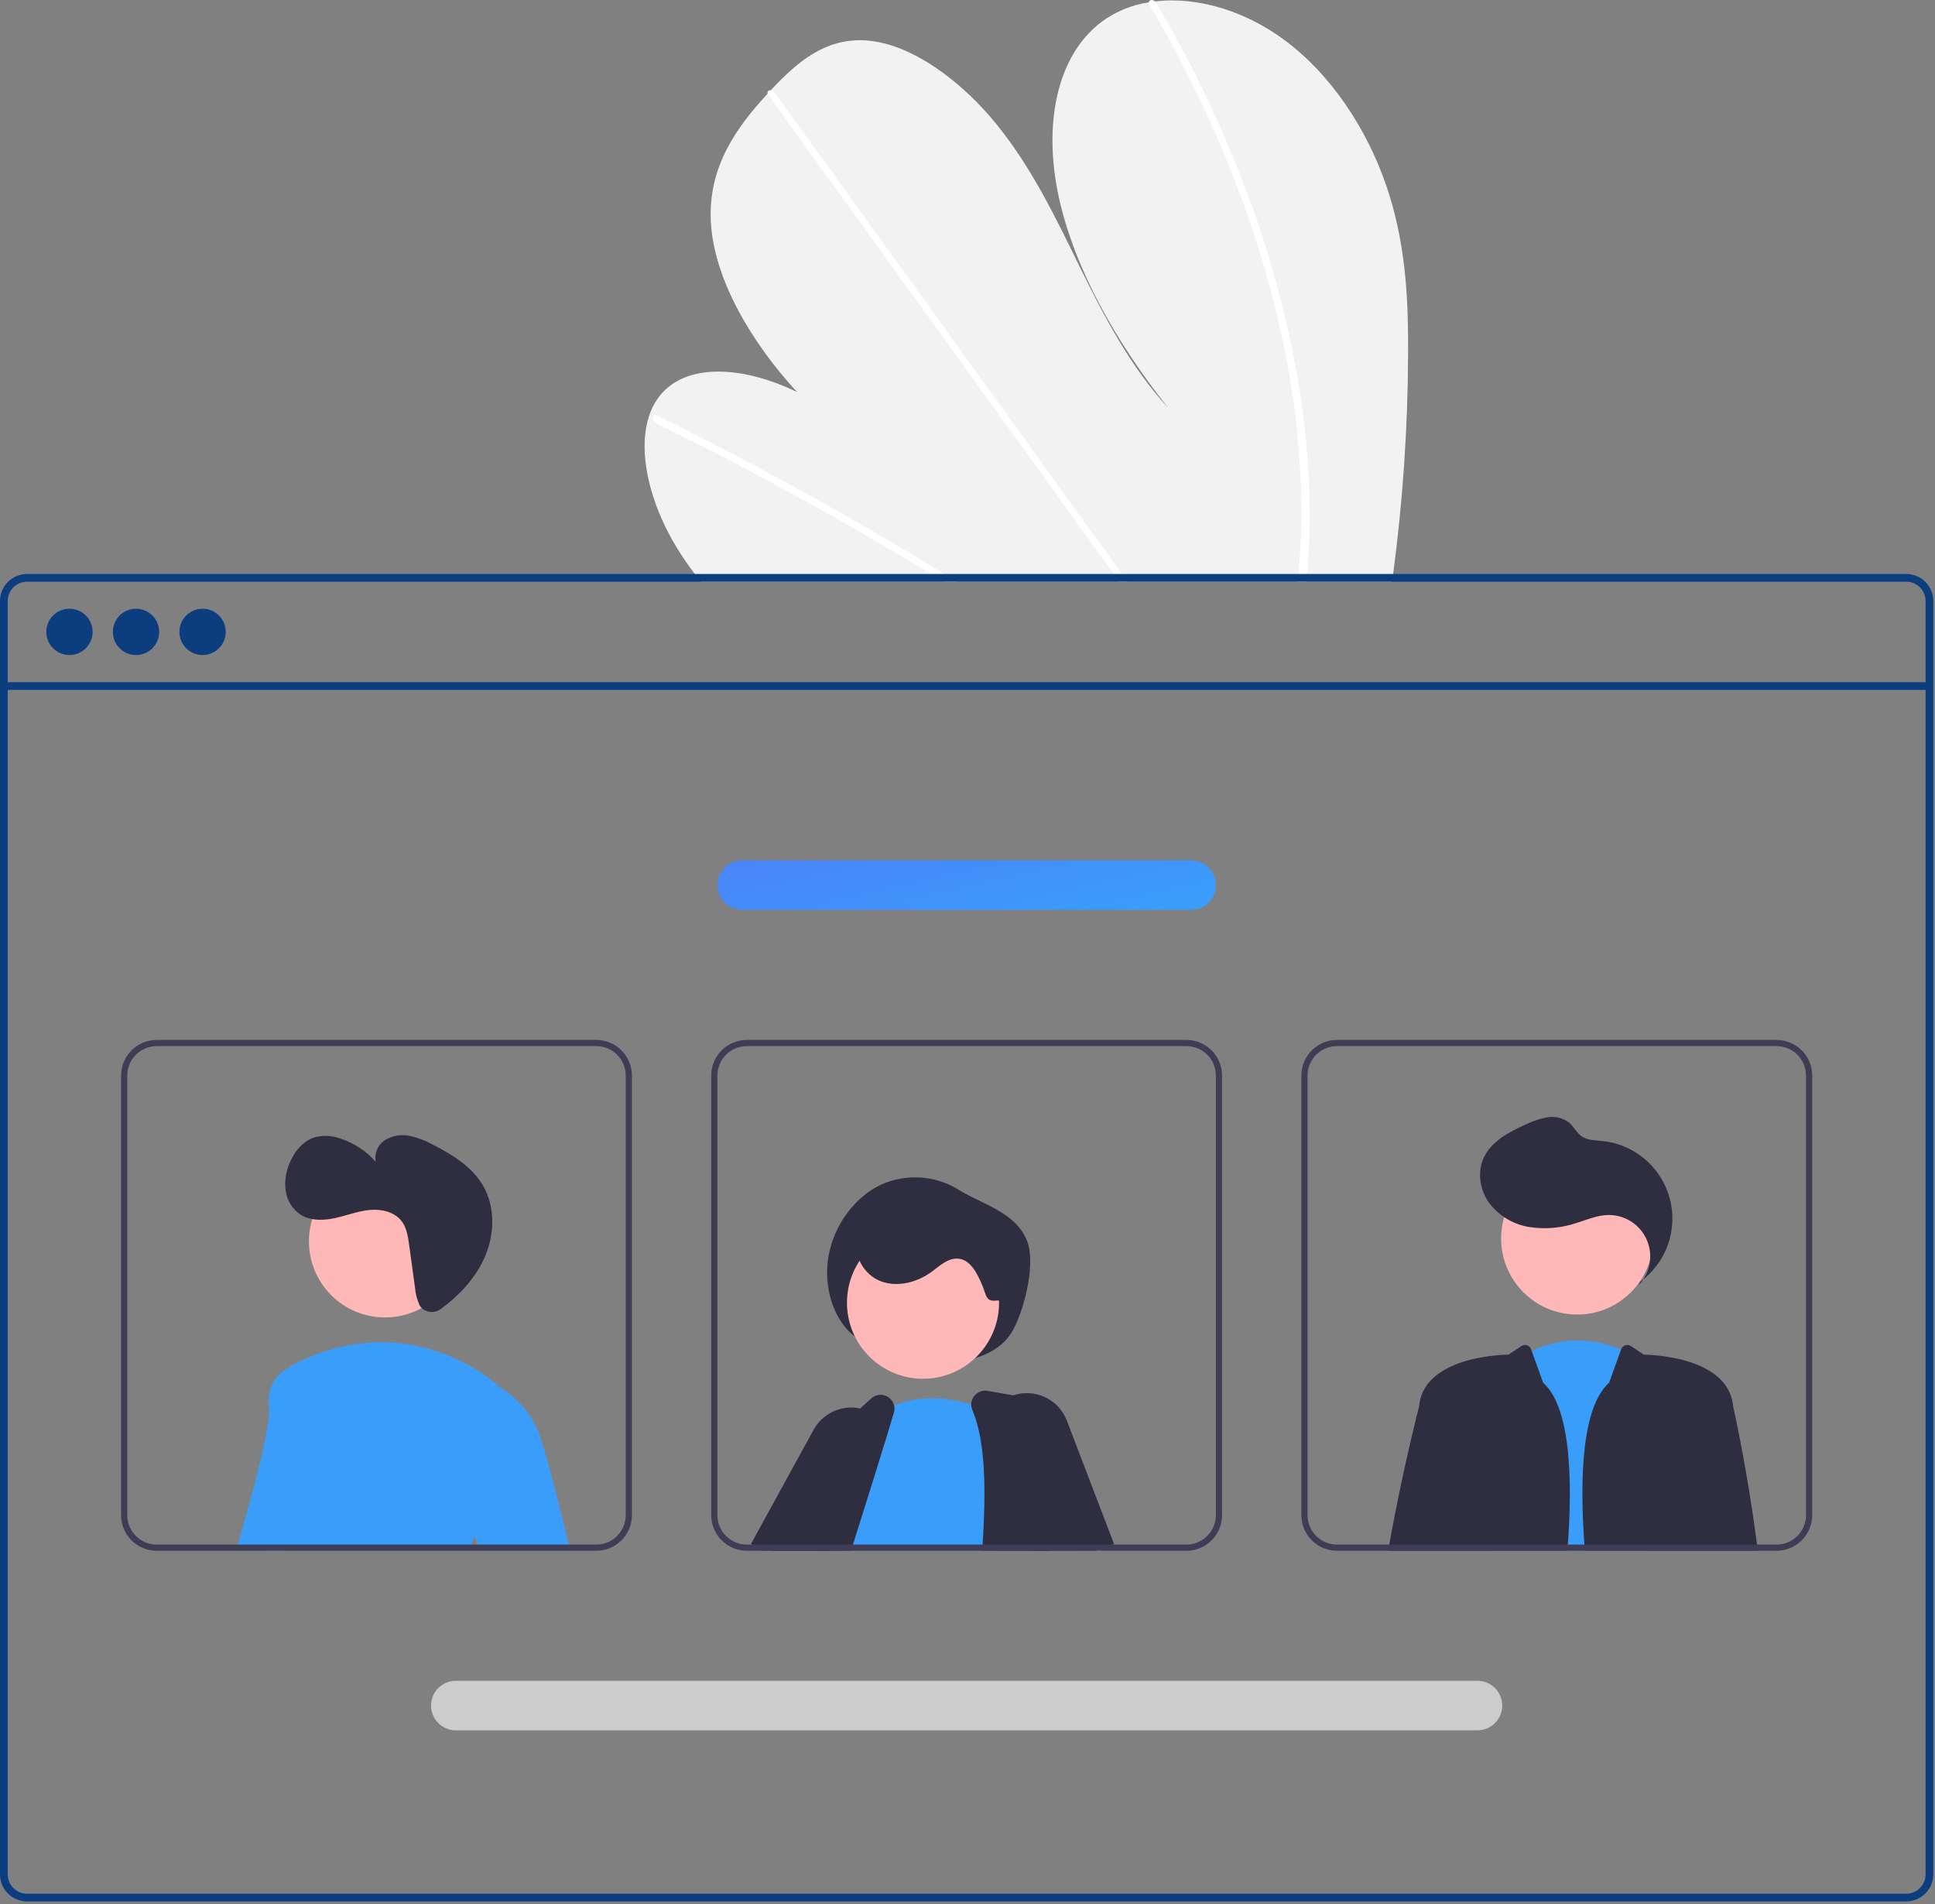 <svg width="625" height="615" viewBox="0 0 625 615" fill="none" xmlns="http://www.w3.org/2000/svg">
<rect x="0" y="0" width="625" height="615" fill="#808080" stroke="none"/>
<g clip-path="url(#clip0_733_2)">
<path d="M454.81 114.114C454.734 137.957 453.121 161.769 449.98 185.404C449.87 186.234 449.75 187.064 449.64 187.894H226.36C225.7 187.074 225.05 186.244 224.42 185.404C222.32 182.624 220.35 179.764 218.54 176.804C209.84 162.544 205.8 145.814 209.69 134.234L209.76 134.054C210.599 131.519 211.931 129.174 213.68 127.154C222.64 116.954 240.88 118.544 257.47 126.644C242.54 110.484 230.61 90.054 229.61 71.764C228.63 53.924 237.89 41.124 247.95 30.234C248.28 29.874 248.61 29.524 248.94 29.174C249.1 28.994 249.27 28.824 249.43 28.644C257.28 20.344 266.44 12.154 279.77 13.064C294.39 14.064 310.66 26.214 322.1 40.414C333.54 54.604 341.18 70.754 348.92 86.514C356.67 102.264 365.05 118.414 377.42 131.844C360.65 110.874 347.09 86.984 342 63.704C336.91 40.424 341.15 18.014 355.93 6.954C360.417 3.699 365.619 1.566 371.1 0.734C371.74 0.624 372.39 0.534 373.05 0.454C386.78 -1.186 403.21 3.474 417.23 14.754C432.67 27.174 443.43 45.654 448.83 63.224C454.23 80.794 454.89 97.734 454.81 114.114Z" fill="#F2F2F2"/>
<path d="M309.14 187.894H304.87C303.51 187.054 302.143 186.224 300.77 185.404C299.92 184.874 299.06 184.364 298.2 183.844C283.99 175.274 269.693 167.057 255.31 159.194C240.94 151.324 226.5 143.82 211.99 136.684C211.605 136.519 211.291 136.225 211.101 135.852C210.911 135.479 210.857 135.052 210.95 134.644C210.965 134.59 210.989 134.54 211.02 134.494C211.22 134.114 211.67 133.954 212.33 134.274C214.11 135.154 215.9 136.034 217.68 136.934C232.23 144.194 246.72 151.82 261.15 159.814C275.57 167.804 289.91 176.15 304.17 184.854C304.47 185.034 304.77 185.224 305.07 185.404C306.43 186.234 307.78 187.064 309.14 187.894Z" fill="white"/>
<path d="M364.19 187.894H361.55C360.95 187.064 360.36 186.234 359.76 185.404C345.66 165.864 331.564 146.324 317.47 126.784C294.39 94.794 271.316 62.804 248.25 30.814C248.113 30.642 248.011 30.445 247.95 30.234C247.75 29.524 248.27 29.104 248.94 29.174C249.222 29.212 249.493 29.311 249.735 29.463C249.976 29.614 250.183 29.816 250.34 30.054C263.28 47.994 276.217 65.927 289.15 83.854C312.11 115.684 335.067 147.51 358.02 179.334C359.48 181.354 360.94 183.384 362.4 185.404C363 186.234 363.6 187.064 364.19 187.894Z" fill="white"/>
<path d="M422.92 172.234C422.81 176.684 422.54 181.064 422.18 185.404C422.11 186.234 422.04 187.064 421.97 187.894H419.2C419.28 187.064 419.36 186.234 419.43 185.404C419.98 179.134 420.36 172.794 420.38 166.284C420.353 148.235 418.493 130.236 414.83 112.564C410.935 93.535 405.391 74.881 398.26 56.814C390.775 37.758 381.776 19.333 371.35 1.714C371.154 1.427 371.065 1.08 371.1 0.734C371.21 -0.056 372.26 -0.296 373.05 0.454C373.206 0.601 373.34 0.769 373.45 0.954C374.74 3.144 376.006 5.34 377.25 7.544C387.296 25.263 395.913 43.755 403.02 62.844C409.789 80.972 414.965 99.656 418.49 118.684C421.79 136.336 423.275 154.279 422.92 172.234Z" fill="white"/>
<path d="M615.72 185.403H8.72C6.408 185.405 4.191 186.325 2.556 187.96C0.921 189.595 0.002 191.811 0 194.123V605.443C0.002 607.755 0.921 609.972 2.556 611.607C4.191 613.242 6.408 614.161 8.72 614.163H615.72C616.98 614.163 618.226 613.89 619.371 613.362C620.516 612.833 621.532 612.063 622.35 611.103C622.419 611.028 622.483 610.948 622.54 610.863C623.061 610.227 623.482 609.515 623.79 608.753C624.229 607.705 624.453 606.58 624.45 605.443V194.123C624.447 191.81 623.526 189.592 621.889 187.957C620.252 186.322 618.033 185.403 615.72 185.403ZM621.96 605.443C621.961 606.66 621.603 607.85 620.93 608.863C620.332 609.756 619.521 610.484 618.57 610.983C617.689 611.439 616.711 611.675 615.72 611.673H8.72C7.068 611.671 5.485 611.014 4.317 609.846C3.149 608.678 2.492 607.095 2.49 605.443V194.123C2.492 192.472 3.149 190.888 4.317 189.72C5.485 188.552 7.068 187.895 8.72 187.893H615.72C617.373 187.893 618.959 188.549 620.129 189.717C621.299 190.885 621.957 192.47 621.96 194.123V605.443Z" fill="#0B3D7F"/>
<path d="M623.199 220.353H1.243V222.845H623.199V220.353Z" fill="#0B3D7F"/>
<path d="M22.432 211.578C26.562 211.578 29.91 208.23 29.91 204.1C29.91 199.969 26.562 196.621 22.432 196.621C18.301 196.621 14.953 199.969 14.953 204.1C14.953 208.23 18.301 211.578 22.432 211.578Z" fill="#0B3D7F"/>
<path d="M43.932 211.578C48.062 211.578 51.41 208.23 51.41 204.1C51.41 199.969 48.062 196.621 43.932 196.621C39.802 196.621 36.454 199.969 36.454 204.1C36.454 208.23 39.802 211.578 43.932 211.578Z" fill="#0B3D7F"/>
<path d="M65.433 211.578C69.563 211.578 72.911 208.23 72.911 204.1C72.911 199.969 69.563 196.621 65.433 196.621C61.302 196.621 57.954 199.969 57.954 204.1C57.954 208.23 61.302 211.578 65.433 211.578Z" fill="#0B3D7F"/>
<path d="M276.977 432.274C269.498 427.405 265.778 416.09 267.61 405.742C269.443 395.395 276.345 386.482 284.618 382.638C288.642 380.824 293.055 380.038 297.458 380.351C301.861 380.664 306.118 382.066 309.846 384.431C317.433 389.071 328.163 391.612 331.766 400.894C334.535 408.027 331.023 422.511 327.296 429.439C324.076 435.428 317.955 438.167 312.205 439.357C305.843 440.654 299.278 440.57 292.951 439.111C286.625 437.651 280.686 434.85 275.536 430.896L276.977 432.274Z" fill="#2F2E41"/>
<path d="M273.076 487.234L267.096 497.544L266.306 498.904L265.156 500.904H247.526L248.716 498.904L251.796 493.714L258.976 481.594L267.106 484.844L273.076 487.234Z" fill="#FFB8B8"/>
<path d="M246.206 500.903L242.986 498.903L242.586 498.653L262.796 461.823C263.665 460.229 264.842 458.823 266.258 457.687C267.674 456.551 269.302 455.706 271.046 455.203C273.248 454.547 275.581 454.461 277.826 454.953C279.136 455.23 280.397 455.702 281.566 456.353C282.047 456.617 282.512 456.911 282.956 457.233C284.665 458.432 286.069 460.014 287.056 461.853C288.23 464.007 288.811 466.434 288.737 468.885C288.663 471.337 287.938 473.725 286.636 475.803L278.846 488.253L272.186 498.903L270.936 500.903H246.206Z" fill="#2F2E41"/>
<path d="M298.13 445.345C311.695 445.345 322.691 434.348 322.691 420.784C322.691 407.219 311.695 396.223 298.13 396.223C284.565 396.223 273.569 407.219 273.569 420.784C273.569 434.348 284.565 445.345 298.13 445.345Z" fill="#FFB8B8"/>
<path d="M322.786 500.904H267.576L267.826 500.194C267.686 499.764 267.556 499.334 267.436 498.904C267.306 498.454 267.196 497.994 267.096 497.544C266.199 493.358 266.202 489.028 267.106 484.844C270.156 469.864 282.326 457.694 282.326 457.694C282.536 457.534 282.746 457.384 282.956 457.234C284.767 455.908 286.731 454.807 288.806 453.954C297.846 450.204 307.326 451.714 313.696 453.654C315.914 454.325 318.083 455.15 320.186 456.124C320.926 456.474 321.326 456.694 321.326 456.694L321.956 475.904L322.716 498.904L322.786 500.904Z" fill="#3A9DFA"/>
<path d="M348.326 498.904L344.106 477.444L339.846 455.804C339.669 454.91 339.225 454.091 338.574 453.454C337.922 452.817 337.093 452.392 336.196 452.234L327.276 450.694L318.976 449.264C318.176 449.12 317.351 449.197 316.591 449.488C315.831 449.779 315.166 450.272 314.666 450.914C314.042 451.692 313.7 452.657 313.696 453.654C313.696 454.27 313.822 454.879 314.066 455.444C318.396 465.544 318.476 481.534 317.376 498.904C317.326 499.564 317.286 500.234 317.236 500.904H348.726L348.326 498.904Z" fill="#2F2E41"/>
<path d="M288.806 453.953C288.623 453.226 288.261 452.555 287.754 452.002C287.246 451.449 286.61 451.03 285.9 450.784C285.191 450.538 284.432 450.472 283.691 450.593C282.95 450.713 282.251 451.016 281.656 451.473L277.826 454.953L262.146 469.233C261.657 469.672 261.274 470.216 261.026 470.823C259.256 475.053 255.806 483.403 251.796 493.713C251.146 495.393 250.476 497.123 249.786 498.903C249.546 499.563 249.286 500.233 249.026 500.903H274.866C275.076 500.233 275.286 499.563 275.496 498.903C276.646 495.273 277.766 491.713 278.846 488.253C282.006 478.203 284.856 469.073 287.056 461.853C287.666 459.853 288.223 458.007 288.726 456.313C288.961 455.548 288.989 454.733 288.806 453.953Z" fill="#2F2E41"/>
<path d="M354.126 500.904H355.796L355.566 500.344L354.956 498.904L345.546 476.574L344.106 477.444L332.546 484.434L338.476 498.904L339.296 500.904H348.726H354.126Z" fill="#FFB8B8"/>
<path d="M344.586 458.863C343.313 455.531 340.8 452.82 337.574 451.297C334.348 449.774 330.658 449.558 327.276 450.693C326.844 450.837 326.42 451.004 326.006 451.193C323.637 452.25 321.618 453.96 320.186 456.123C319.602 456.987 319.122 457.917 318.756 458.893C318.107 460.588 317.8 462.395 317.854 464.209C317.907 466.024 318.319 467.809 319.066 469.463L321.956 475.903L332.296 498.903L333.196 500.903H354.126L355.566 500.343L359.306 498.903L359.826 498.703L344.586 458.863Z" fill="#2F2E41"/>
<path d="M322.198 420.05C318.25 420.595 318.757 418.585 317.175 414.926C315.594 411.267 313.477 406.923 309.508 406.553C306.256 406.249 303.576 408.849 300.941 410.78C296.245 414.221 289.915 415.906 284.472 413.841C279.028 411.777 275.245 405.289 277.31 399.845C277.953 398.342 278.898 396.987 280.086 395.864C281.274 394.741 282.68 393.874 284.217 393.316C287.3 392.22 290.574 391.765 293.839 391.979C301.101 392.212 308.223 394.035 314.703 397.32C319.175 399.593 323.529 402.843 325.226 407.564C326.922 412.285 328.039 418.919 323.188 420.196L322.198 420.05Z" fill="#2F2E41"/>
<path d="M483.006 500.904L483.196 498.904L488.836 440.224C490.685 438.776 492.671 437.513 494.766 436.454C506.376 430.604 517.576 433.404 523.636 435.824C525.242 436.452 526.794 437.212 528.276 438.094L531.576 498.904L531.686 500.904H483.006Z" fill="#3A9DFA"/>
<path d="M509.419 424.606C522.984 424.606 533.98 413.61 533.98 400.045C533.98 386.481 522.984 375.484 509.419 375.484C495.854 375.484 484.858 386.481 484.858 400.045C484.858 413.61 495.854 424.606 509.419 424.606Z" fill="#FFB8B8"/>
<path d="M529.347 415.021C531.173 413.097 532.385 410.673 532.829 408.058C533.273 405.444 532.93 402.756 531.842 400.337C530.754 397.917 528.972 395.877 526.721 394.473C524.47 393.07 521.853 392.368 519.202 392.457C515.805 392.571 512.605 393.96 509.364 394.98C504.451 396.652 499.211 397.123 494.079 396.357C488.916 395.555 484.258 392.805 481.062 388.671C478.024 384.495 477.076 378.702 479.223 374.004C481.701 368.581 487.49 365.592 492.936 363.164C495.133 362.065 497.479 361.294 499.899 360.877C501.111 360.675 502.352 360.726 503.544 361.027C504.736 361.327 505.853 361.87 506.825 362.623C508.356 363.939 509.253 365.917 510.918 367.058C512.793 368.342 515.228 368.308 517.489 368.535C522.582 369.045 527.399 371.093 531.299 374.407C535.199 377.721 537.998 382.144 539.323 387.088C540.649 392.032 540.437 397.262 538.718 402.082C536.998 406.903 533.851 411.086 529.697 414.075L529.347 415.021Z" fill="#2F2E41"/>
<path d="M498.426 446.614L494.766 436.454L494.538 435.821C494.429 435.521 494.254 435.249 494.025 435.026C493.796 434.804 493.52 434.636 493.217 434.536C492.914 434.436 492.592 434.407 492.275 434.45C491.959 434.493 491.657 434.607 491.391 434.784L487.236 437.554C487.236 437.554 460.586 437.554 458.446 453.544C458.416 453.794 458.376 454.074 458.346 454.374C458.345 454.388 458.341 454.401 458.336 454.414C458.066 455.464 453.036 474.904 448.716 498.904C448.596 499.564 448.476 500.234 448.356 500.904H506.266C508.15 476.795 507.096 454.379 498.426 446.614Z" fill="#2F2E41"/>
<path d="M567.506 498.904C564.346 474.284 559.826 454.374 559.826 454.374C559.786 454.074 559.746 453.794 559.716 453.544C557.586 437.554 530.936 437.554 530.936 437.554L526.783 434.785C526.518 434.608 526.215 434.494 525.898 434.451C525.582 434.408 525.26 434.438 524.957 434.538C524.653 434.638 524.377 434.806 524.148 435.028C523.919 435.251 523.744 435.523 523.636 435.824L519.746 446.614C511.076 454.379 510.022 476.794 511.906 500.903L567.756 500.904C567.676 500.234 567.586 499.564 567.506 498.904Z" fill="#2F2E41"/>
<path d="M98.426 442.844L92.486 498.904L92.276 500.904H76.206C76.396 500.254 76.586 499.584 76.786 498.904C81.346 483.264 87.556 460.434 86.886 454.384C85.836 444.944 93.186 441.794 93.186 441.794L93.646 441.884L98.426 442.844Z" fill="#3A9DFA"/>
<path d="M124.343 425.54C137.907 425.54 148.904 414.544 148.904 400.979C148.904 387.414 137.907 376.418 124.343 376.418C110.778 376.418 99.782 387.414 99.782 400.979C99.782 414.544 110.778 425.54 124.343 425.54Z" fill="#FFB8B8"/>
<path d="M156.136 489.004C154.897 491.287 153.883 493.685 153.106 496.164C152.816 497.044 152.536 497.964 152.276 498.904C152.086 499.554 151.916 500.224 151.746 500.904H86.966C87.056 500.244 87.136 499.574 87.226 498.904C90.536 472.754 93.216 446.214 93.646 441.884C93.686 441.474 93.706 441.264 93.706 441.264C132.526 420.804 160.856 447.564 160.856 447.564C160.856 447.564 160.896 447.754 160.956 448.124C161.576 451.864 164.736 473.704 156.136 489.004Z" fill="#3A9DFA"/>
<path d="M153.106 496.164L148.786 486.904L149.836 450.184L160.956 448.124L161.346 448.054C167.094 451.395 171.542 456.583 173.966 462.774C176.126 468.174 180.236 484.414 183.706 498.904C183.866 499.574 184.026 500.244 184.186 500.904H155.316L154.386 498.904L153.106 496.164Z" fill="#3A9DFA"/>
<path d="M192.616 335.903H50.596C47.55 335.907 44.63 337.119 42.476 339.273C40.322 341.427 39.11 344.347 39.106 347.393V489.413C39.11 492.46 40.322 495.38 42.476 497.534C44.63 499.688 47.55 500.9 50.596 500.903H192.616C195.663 500.901 198.584 499.69 200.739 497.536C202.893 495.381 204.104 492.46 204.106 489.413V347.393C204.104 344.347 202.893 341.425 200.739 339.271C198.584 337.117 195.663 335.905 192.616 335.903ZM202.106 489.413C202.104 491.93 201.104 494.342 199.324 496.121C197.545 497.901 195.133 498.901 192.616 498.903H50.596C48.081 498.9 45.669 497.899 43.89 496.12C42.111 494.341 41.11 491.929 41.106 489.413V347.393C41.11 344.878 42.111 342.466 43.89 340.687C45.669 338.908 48.081 337.907 50.596 337.903H192.616C195.133 337.905 197.545 338.906 199.324 340.685C201.104 342.465 202.104 344.877 202.106 347.393V489.413ZM92.486 498.903L92.276 500.903H151.746C151.916 500.223 152.086 499.553 152.276 498.903H92.486Z" fill="#3F3D56"/>
<path d="M383.226 335.903H241.206C238.16 335.907 235.239 337.119 233.085 339.273C230.931 341.427 229.72 344.347 229.716 347.393V489.413C229.72 492.46 230.931 495.38 233.085 497.534C235.239 499.688 238.16 500.9 241.206 500.903H383.226C386.273 500.901 389.194 499.69 391.349 497.536C393.503 495.381 394.714 492.46 394.716 489.413V347.393C394.714 344.347 393.503 341.425 391.349 339.271C389.194 337.117 386.273 335.905 383.226 335.903ZM392.716 489.413C392.714 491.93 391.713 494.342 389.934 496.121C388.155 497.901 385.742 498.901 383.226 498.903H241.206C238.69 498.9 236.279 497.899 234.5 496.12C232.721 494.341 231.72 491.929 231.716 489.413V347.393C231.72 344.878 232.721 342.466 234.5 340.687C236.279 338.908 238.69 337.907 241.206 337.903H383.226C385.742 337.905 388.155 338.906 389.934 340.685C391.713 342.465 392.714 344.877 392.716 347.393V489.413ZM267.436 498.903C267.556 499.333 267.686 499.763 267.826 500.193L267.576 500.903H317.236C317.286 500.233 317.326 499.563 317.376 498.903H267.436Z" fill="#3F3D56"/>
<path d="M573.846 335.903H431.826C428.78 335.905 425.858 337.116 423.704 339.271C421.549 341.425 420.338 344.347 420.336 347.393V489.413C420.338 492.46 421.549 495.382 423.704 497.536C425.858 499.69 428.78 500.901 431.826 500.903H573.846C576.892 500.9 579.813 499.688 581.967 497.534C584.121 495.38 585.332 492.459 585.336 489.413V347.393C585.332 344.347 584.121 341.427 581.967 339.273C579.813 337.119 576.892 335.907 573.846 335.903ZM583.336 489.413C583.332 491.929 582.331 494.341 580.552 496.12C578.774 497.898 576.362 498.9 573.846 498.903H431.826C429.31 498.901 426.897 497.901 425.118 496.122C423.339 494.342 422.338 491.93 422.336 489.413V347.393C422.338 344.877 423.339 342.464 425.118 340.685C426.897 338.906 429.31 337.905 431.826 337.903H573.846C576.362 337.907 578.774 338.908 580.552 340.687C582.331 342.466 583.332 344.878 583.336 347.393V489.413ZM506.416 498.903C506.366 499.563 506.316 500.233 506.266 500.903H549.356C549.436 500.243 549.526 499.573 549.606 498.903H506.416Z" fill="#3F3D56"/>
<path d="M477.221 558.903H147.221C145.099 558.903 143.064 558.06 141.564 556.56C140.064 555.06 139.221 553.025 139.221 550.903C139.221 548.782 140.064 546.747 141.564 545.246C143.064 543.746 145.099 542.903 147.221 542.903H477.221C479.343 542.903 481.378 543.746 482.878 545.246C484.378 546.747 485.221 548.782 485.221 550.903C485.221 553.025 484.378 555.06 482.878 556.56C481.378 558.06 479.343 558.903 477.221 558.903Z" fill="#CCCCCC"/>
<path d="M384.721 293.903H239.721C237.599 293.903 235.564 293.06 234.064 291.56C232.564 290.06 231.721 288.025 231.721 285.903C231.721 283.782 232.564 281.747 234.064 280.246C235.564 278.746 237.599 277.903 239.721 277.903H384.721C386.843 277.903 388.878 278.746 390.378 280.246C391.878 281.747 392.721 283.782 392.721 285.903C392.721 288.025 391.878 290.06 390.378 291.56C388.878 293.06 386.843 293.903 384.721 293.903Z" fill="url(#paint0_linear_733_2)"/>
<path d="M136.091 422.377C136.922 423.197 138.022 423.69 139.188 423.765C140.353 423.839 141.507 423.491 142.436 422.784C148.225 418.493 153.307 413.152 156.314 406.637C159.76 399.172 160.145 390.012 155.99 382.917C152.478 376.919 146.275 373.049 140.094 369.871C137.694 368.516 135.109 367.52 132.42 366.913C129.703 366.314 126.859 366.772 124.469 368.196C123.299 368.929 122.378 369.998 121.824 371.263C121.271 372.528 121.112 373.93 121.368 375.287C118.399 371.899 114.596 369.346 110.336 367.881C107.654 366.832 104.717 366.619 101.911 367.271C97.988 368.383 95.125 371.868 93.558 375.633C92.292 378.496 91.854 381.658 92.296 384.758C92.528 386.3 93.082 387.777 93.921 389.092C94.76 390.407 95.866 391.531 97.166 392.392C100.41 394.399 104.547 394.254 108.272 393.434C111.996 392.615 115.601 391.189 119.398 390.828C123.195 390.468 127.422 391.414 129.733 394.448C131.36 396.585 131.778 399.377 132.143 402.038L134.043 415.877C134.198 417.879 134.71 419.837 135.553 421.659C135.699 421.922 135.88 422.163 136.091 422.377Z" fill="#2F2E41"/>
</g>
<defs>
<linearGradient id="paint0_linear_733_2" x1="408.438" y1="302.968" x2="392.235" y2="230.147" gradientUnits="userSpaceOnUse">
<stop offset="0.222" stop-color="#3A9DFA"/>
<stop offset="1" stop-color="#4F7DF8"/>
</linearGradient>
<clipPath id="clip0_733_2">
<rect width="624.45" height="614.164" fill="white"/>
</clipPath>
</defs>
</svg>
